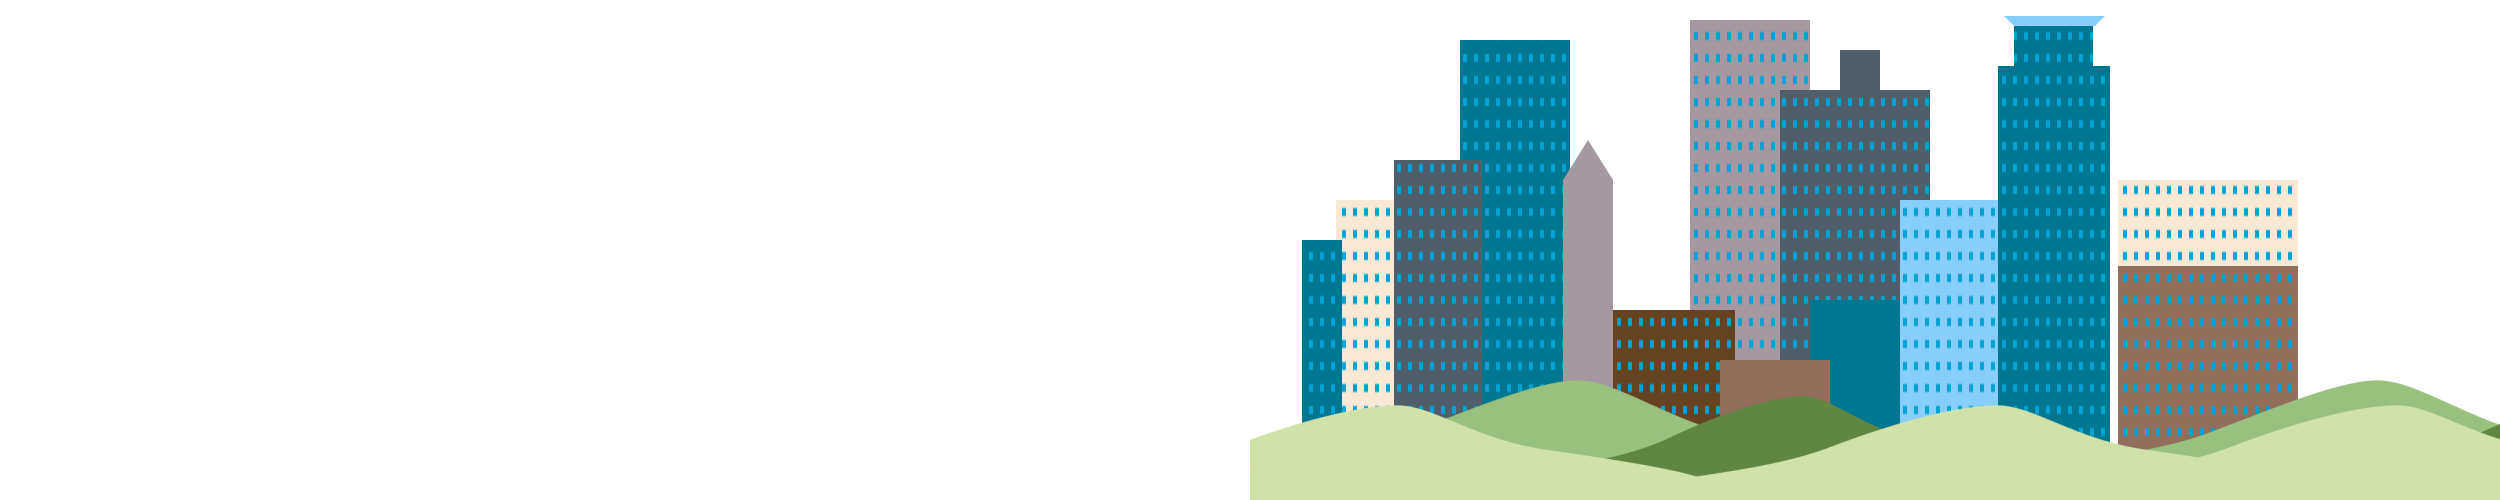 <svg width="100%" height="500"  xmlns="http://www.w3.org/2000/svg" version="1.1">
 <defs>
    <radialGradient id="mountain" cx="50%" cy="50%" r="50%" fx="50%" fy="50%">
      <stop offset="0%" style="stop-color:#56aaff;stop-opacity:1" />
      <stop offset="100%" style="stop-color:#368adf;stop-opacity:1" />
    </radialGradient >

    <radialGradient id="lake" cx="50%" cy="50%" r="50%" fx="50%" fy="50%">
      <stop offset="0%" style="stop-color:#56aaff;stop-opacity:1" />
      <stop offset="100%" style="stop-color:#368adf;stop-opacity:1" />
    </radialGradient >

    <linearGradient id="snow" x1="0%" y1="100%" x2="0%" y2="0%">
      <stop offset="0%" style="stop-color:#F7F3E7;stop-opacity:1" />
      <stop offset="100%" style="stop-color:#FFFFFF;stop-opacity:1" />
    </linearGradient>

    <linearGradient id="building_off_white" x1="0%" y1="100%" x2="100%" y2="0%">
      <stop offset="0%" style="stop-color:#F7E9D6;stop-opacity:1" />
    </linearGradient>

    <linearGradient id="building_blue" x1="0%" y1="100%" x2="100%" y2="0%">
      <stop offset="0%" style="stop-color:#007790;stop-opacity:1" />
    </linearGradient> 

    <linearGradient id="building_light_blue" x1="0%" y1="100%" x2="100%" y2="0%">
      <stop offset="0%" style="stop-color:#87CEFA;stop-opacity:1" />
    </linearGradient> 

    <linearGradient id="building_dark_blue" x1="0%" y1="100%" x2="100%" y2="0%">
      <stop offset="0%" style="stop-color:#505E69;stop-opacity:1" />
    </linearGradient>

    <linearGradient id="building_grey" x1="0%" y1="100%" x2="100%" y2="0%">
      <stop offset="0%" style="stop-color:#A598A1;stop-opacity:1" />
    </linearGradient>

    <linearGradient id="building_brown" x1="0%" y1="100%" x2="100%" y2="0%">
      <stop offset="0%" style="stop-color:#926F5B;stop-opacity:1" />
    </linearGradient>

    <linearGradient id="building_dark_brown" x1="0%" y1="100%" x2="100%" y2="0%">
      <stop offset="0%" style="stop-color:#654321;stop-opacity:1" />
    </linearGradient>

    <radialGradient id="window" cx="50%" cy="50%" r="50%" fx="50%" fy="50%">
      <stop offset="0%" style="stop-color:#00A3D3;stop-opacity:1" />
      <stop offset="100%" style="stop-color:#00A3D3;stop-opacity:1" />
    </radialGradient >

    <pattern id="HillsA" width="800" height="500" patternUnits="userSpaceOnUse">
      <path d="m-8,160.887c0,-17.862 99.335,-21.584 168.948,-65.84c69.614,-44.256 129.507,-86.047 166.623,-86.047c37.116,0 81.474,56.479 151.552,90.423c70.078,33.945 165.877,41.354 165.877,59.216l-653,2.248z" fill="#9AC07E"/>
    </pattern>

    <pattern id="HillsB" x="200" width="800" y="15" height="500" patternUnits="userSpaceOnUse">
      <path d="m82.5,156.443c0,-17.862 79.711,-21.584 135.572,-65.84c55.862,-44.256 104.725,-70.047 134.509,-70.047c29.784,0 62.169,57.479 120.81,74.423c58.641,16.944 133.108,41.354 133.108,59.216l-524,2.248z"  fill="#608641"/>
    </pattern>

    <pattern id="HillsC" x="-500"  width="1000" height="500" patternUnits="userSpaceOnUse">
      <path d="m310.5,186.443c0,-17.862 99.335,-21.584 168.948,-65.84c69.614,-44.256 130.507,-70.047 167.623,-70.047c37.116,0 77.474,57.479 150.552,74.423c73.078,16.944 165.877,41.354 165.877,59.216l-653,2.248z" fill="#D1E2A9"/>
      <rect width="1000" height="50" y="175" fill="#D1E2A9" />
    </pattern>

    <pattern id="HillsD" x="100"  width="1000" height="500" patternUnits="userSpaceOnUse">
      <path d="m310.5,186.443c0,-17.862 99.335,-21.584 168.948,-65.84c69.614,-44.256 130.507,-70.047 167.623,-70.047c37.116,0 77.474,57.479 150.552,74.423c73.078,16.944 165.877,41.354 165.877,59.216l-653,2.248z" fill="#D1E2A9"/>
    </pattern>

    <pattern id="Windows_off_white" width="11" height="11" patternUnits="userSpaceOnUse">
        <rect height="11" width="11" y="0" x="0"  fill="url(#building_off_white)" />
        <rect height="4" width="4" y="4" x="4"  fill="url(#window)" />
    </pattern>

    <pattern id="Windows_dark_blue" width="11" height="11" patternUnits="userSpaceOnUse">
        <rect height="11" width="11" y="0" x="0"  fill="url(#building_dark_blue)" />
        <rect height="4" width="4" y="4" x="4"  fill="url(#window)" />
    </pattern>

    <pattern id="Windows_blue" width="11" height="11" patternUnits="userSpaceOnUse">
        <rect height="11" width="11" y="0" x="0"  fill="url(#building_blue)" />
        <rect height="4" width="4" y="4" x="4"  fill="url(#window)" />
    </pattern>

    <pattern id="Windows_light_blue" width="11" height="11" patternUnits="userSpaceOnUse">
        <rect height="11" width="11" y="0" x="0"  fill="url(#building_light_blue)" />
        <rect height="4" width="4" y="4" x="4"  fill="url(#window)" />
    </pattern>

    <pattern id="Windows_brown" width="11" height="11" patternUnits="userSpaceOnUse">
        <rect height="11" width="11" y="0" x="0"  fill="url(#building_brown)" />
        <rect height="4" width="4" y="4" x="4"  fill="url(#window)" />
    </pattern>

    <pattern id="Windows_dark_brown" width="11" height="11" patternUnits="userSpaceOnUse">
        <rect height="11" width="11" y="0" x="0"  fill="url(#building_dark_brown)" />
        <rect height="4" width="4" y="4" x="4"  fill="url(#window)" />
    </pattern>

    <pattern id="Windows_grey" width="11" height="11" patternUnits="userSpaceOnUse">
        <rect height="11" width="11" y="0" x="0"  fill="url(#building_grey)" />
        <rect height="4" width="4" y="4" x="4"  fill="url(#window)" />
    </pattern>
  </defs>

  <g transform="scale(1, 2) translate(0, -120)">
    <rect height="150" width="70" y="220" x="86" fill="url(#Windows_off_white)" /> <!--A-->

    <rect height="133" width="40" y="240" x="52" fill="url(#Windows_blue)" /> <!--B-->

    <rect height="200" width="110" y="140" x="210" fill="url(#Windows_blue)" /> <!--D-->

    <rect height="170" width="88" y="200" x="144" fill="url(#Windows_dark_blue)" /> <!--C-->

    <rect height="210" width="120" y="130" x="440" fill="url(#Windows_grey)" /> <!--G-->

    <rect height="180" width="150" y="165" x="530" fill="url(#Windows_dark_blue)" /> <!--I-->
    <rect height="20" width="40" y="145" x="590" fill="url(#building_dark_blue)" /> <!--I top-->

    <rect height="80" width="150" y="270" x="560" fill="url(#building_blue)" /> <!--J-->

    <rect height="80" width="122" y="275" x="363" fill="url(#Windows_dark_brown)" /> <!--F-->

    <rect height="170" width="50" y="210" x="313" fill="url(#building_grey)" /> <!--E-->
    <polygon points="313,210 363,210 338,190" fill="url(#building_grey)" /> <!--E top-->

    <rect height="40" width="110" y="300" x="470" fill="url(#building_brown)" /> <!--H-->

    <rect height="139" width="165" y="220" x="650" fill="url(#Windows_light_blue)" /> <!--K-->

    <rect height="200" width="112" y="153" x="748" fill="url(#Windows_blue)" /> <!--L-->
    <rect height="20" width="79" y="133" x="764" fill="url(#Windows_blue)" /> <!--L top-->
    <polygon points="764,133 845,133 855,128 754,128" fill="url(#building_light_blue)" /> <!--L ring-->

    <rect height="200" width="180" y="253" x="868" fill="url(#Windows_brown)" /> <!--M-->
    <rect height="43" width="180" y="210" x="868" fill="url(#Windows_off_white)" /> <!--M top-->
  </g>

  <g transform="translate(0, 390) scale(1, 0.6)">
    <rect fill="url(#HillsA)" width="100%" height="500"/>
    <rect fill="url(#HillsB)" width="100%" height="500"/>
  </g>

  <g transform="scale(1, 1) translate(0, -300)">
    <rect height="40" width="100%" y="760" x="0" fill="url(#lake)" />
  </g>

   <g transform="translate(0, 375) scale(1, 0.6)">
     <rect fill="url(#HillsA)" width="100%" height="500"/>
     <rect fill="url(#HillsB)" width="100%" height="500"/>
     <rect fill="url(#HillsC)" width="100%" height="500"/>
     <rect fill="url(#HillsD)" width="100%" height="500"/>
   </g>
</svg>
